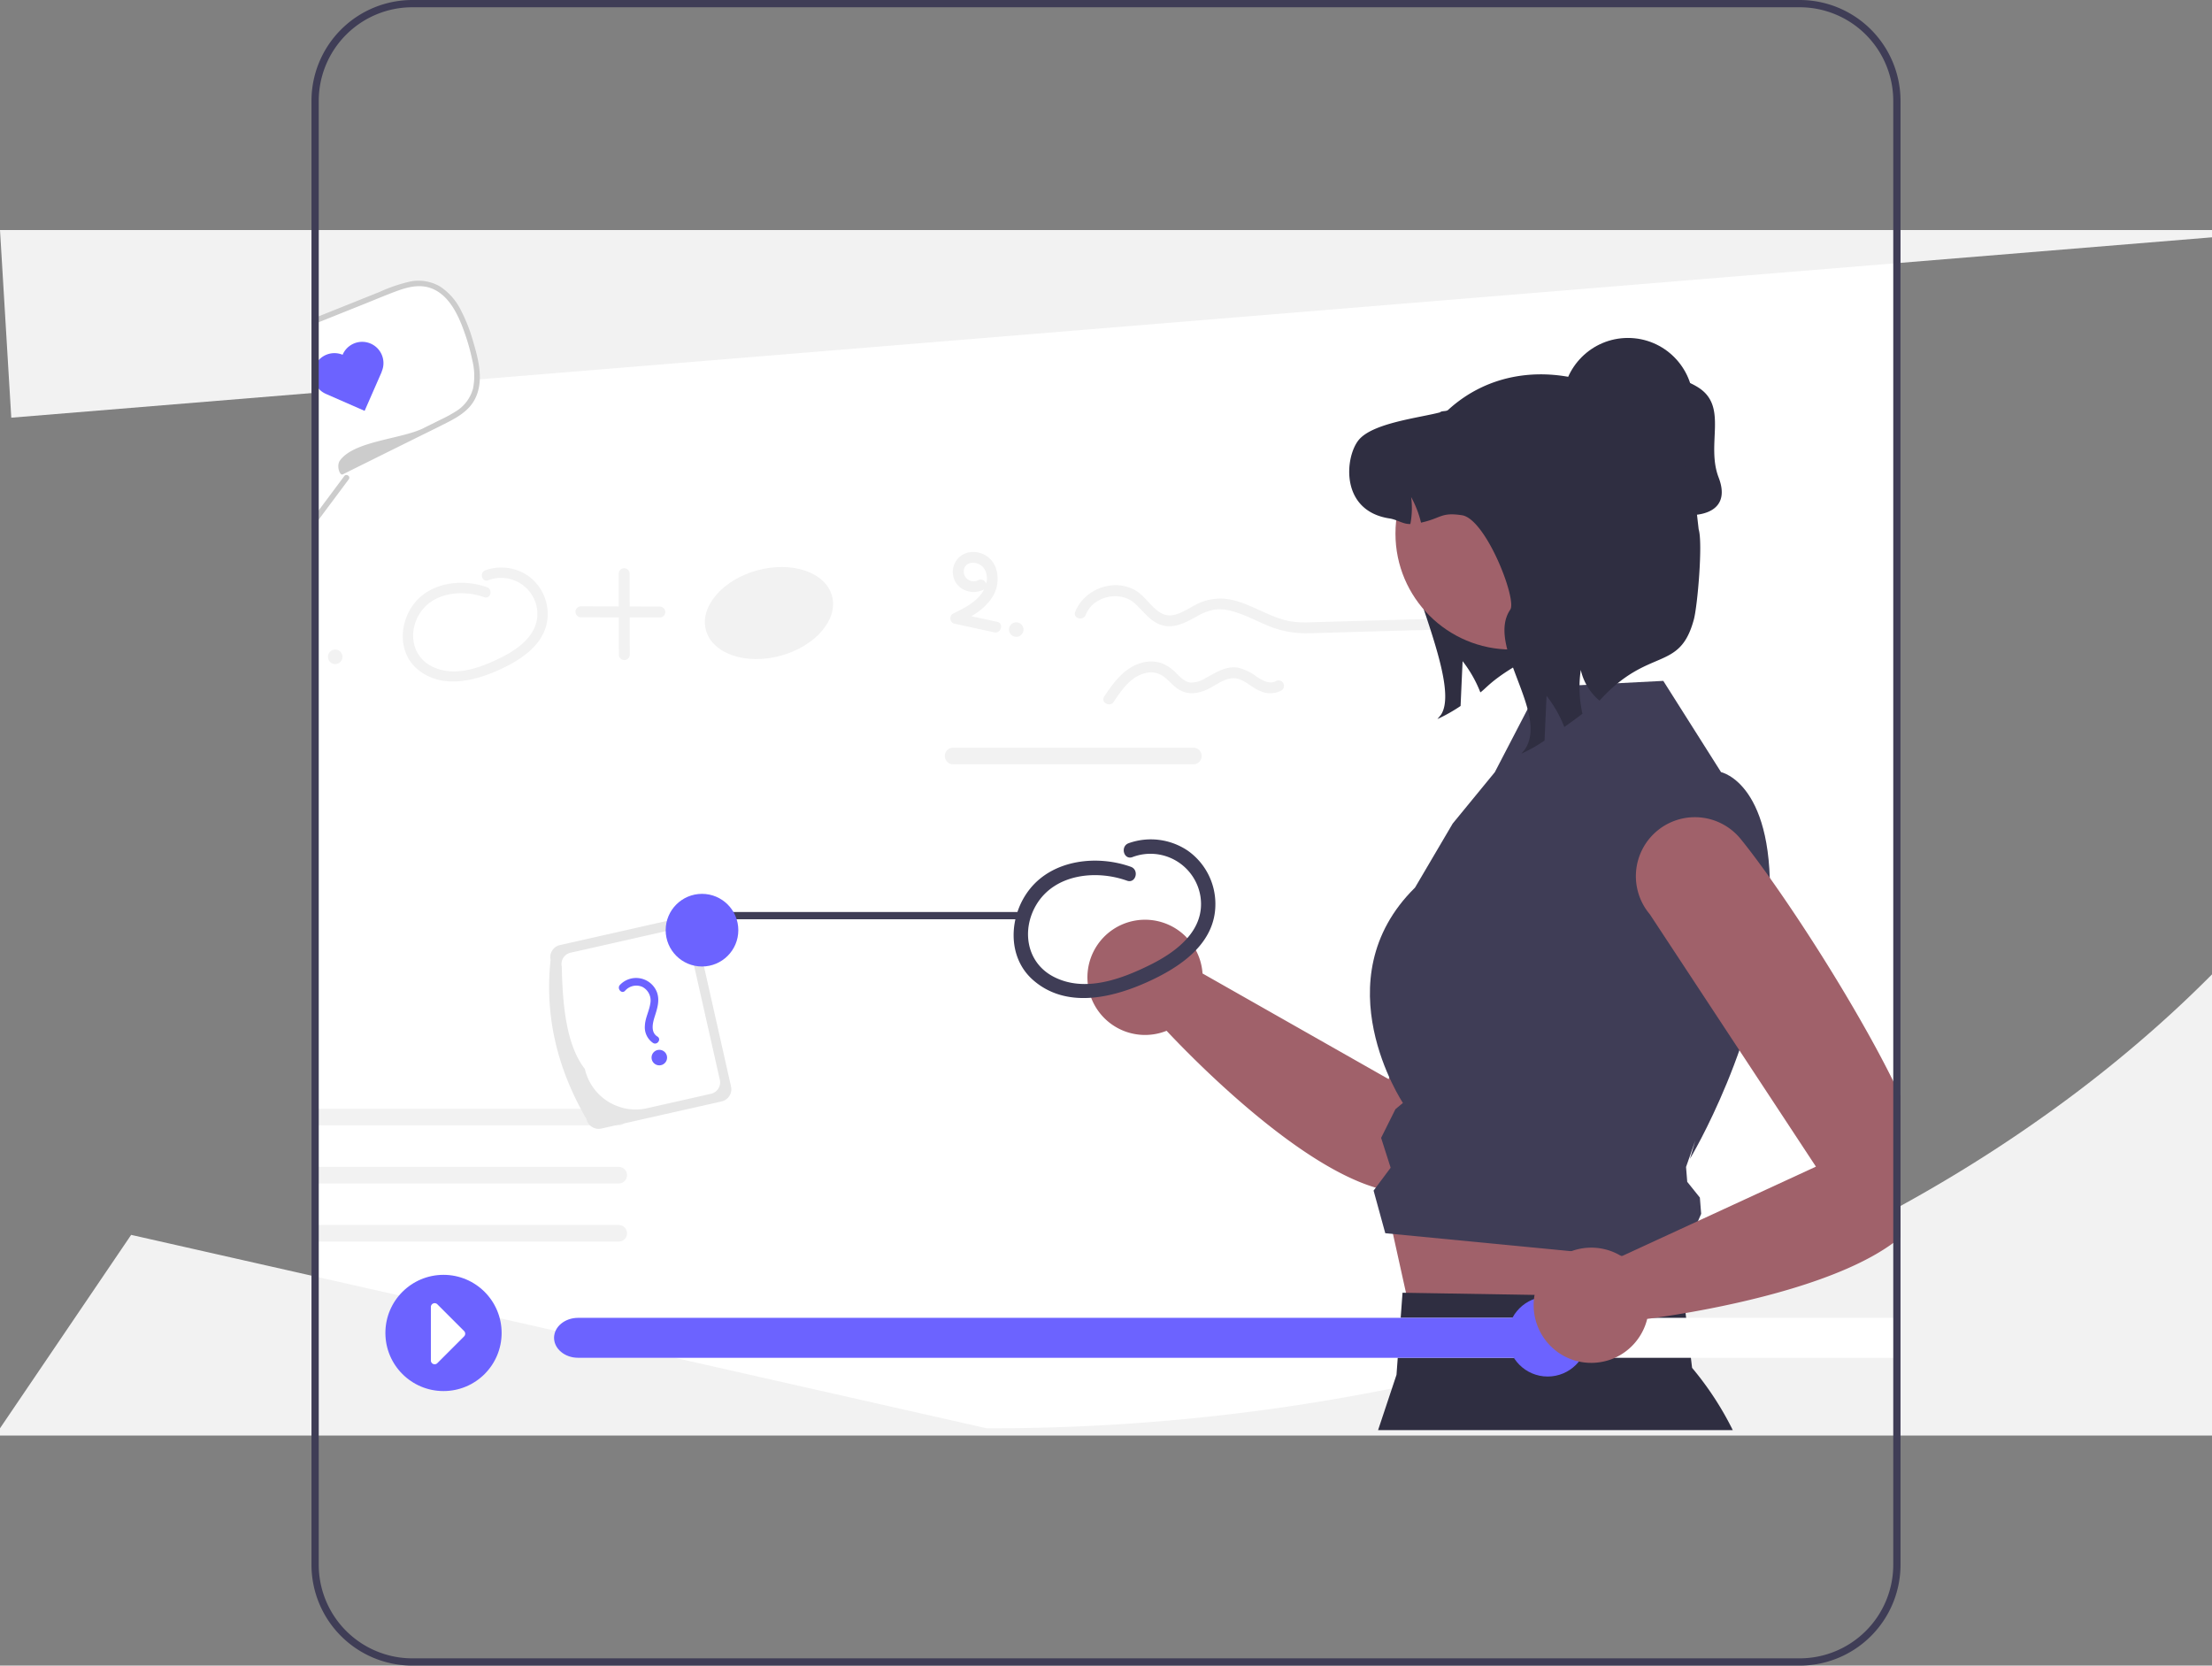 <svg data-name="Layer 1" xmlns="http://www.w3.org/2000/svg" width="609" height="458.59" viewBox="0 0 609 458.59" xmlns:xlink="http://www.w3.org/1999/xlink"><rect x="0" y="0" width="609" height="458.59" fill="#808080" stroke="none"/><path d="M818.745,561.355v53.6H381.255V285.045h437.49v276.31Z" transform="translate(-295.5 -220.705)" fill="#fff"/><path d="M381.255,614.455v1h437.49v-1Zm0-329.91v1h437.49v-1Z" transform="translate(-295.5 -220.705)" fill="#f2f2f2"/><path d="M762.081,578.985c.125-.04.237-.09.362-.13.501-.18,1.03-.34,1.573-.48H764.03a.548.548,0,0,1,.014-.15C763.39,578.475,762.735,578.735,762.081,578.985Zm-6.334,4.56c.028-.03.042-.06.07-.09.139-.19.306-.39.473-.58a13.823,13.823,0,0,1,4.775-3.45,3.563,3.563,0,0,1,.404-.18,5.348,5.348,0,0,1,.501-.21c.042-.02.07-.03.111-.05-4.079,1.57-8.199,3.1-12.375,4.56ZM295.5,284.045l3.105,51.66L904.5,286.045v-2Zm609,277.31v54.6h-609v-2l36.105-53.25,235.55,53.25a559.396,559.396,0,0,0,144.576-18.65c.947-.24,1.879-.5,2.812-.76,4.093-1.12,8.116-2.28,12.139-3.5h.042q11.693-3.495,22.982-7.5,6.202-2.175,12.264-4.51a.546.546,0,0,1,.111-.05c.654-.25,1.309-.51,1.963-.76l2.464-.96h.042c8.798-3.48,17.345-7.18,25.725-11.09.612-.28,1.211-.56,1.81-.85q7.287-3.435,14.352-7.09,8.853-4.56,17.331-9.44,17.373-9.99,33.144-21.26a361.301,361.301,0,0,0,31.126-24.84q6.014-5.37,11.679-10.95c.933-.92,1.865-1.84,2.784-2.77v72.38Z" transform="translate(-295.5 -220.705)" fill="#f2f2f2"/><path d="M465.845,557.985h-84.59v4.57h84.59a2.285,2.285,0,0,0,0-4.57Z" transform="translate(-295.5 -220.705)" fill="#f2f2f2"/><path d="M465.845,541.985h-84.59v4.57h84.59a2.285,2.285,0,0,0,0-4.57Z" transform="translate(-295.5 -220.705)" fill="#f2f2f2"/><path d="M466.525,526.085a2.386,2.386,0,0,0-.33-.07,1.983,1.983,0,0,0-.35-.03h-84.59v4.57h84.59a2.308,2.308,0,0,0,1.47-.54,2.289,2.289,0,0,0-.79-3.93Z" transform="translate(-295.5 -220.705)" fill="#f2f2f2"/><path d="M496.765,519.855l-7.45-33.06-2.43-10.77a3.435,3.435,0,0,0-4.11-2.59l-3.67.83-29.43,6.64a3.428,3.428,0,0,0-2.59,4.1c-1.58,14.71,1.54,28.28,8.31,40.98.5.95,1.03,1.9,1.58,2.85a3.391,3.391,0,0,0,.97,1.72,3.442,3.442,0,0,0,3.13.87l3.86-.87,2.38-.54,26.86-6.06A3.43,3.43,0,0,0,496.765,519.855Z" transform="translate(-295.5 -220.705)" fill="#e6e6e6"/><path d="M493.685,518.015l-7.1-31.45-1.7-7.55a3.215,3.215,0,0,0-3.84-2.43l-2.26.51-26.19,5.91a3.215,3.215,0,0,0-2.43,3.84c.23,11.45,1.43,21.84,6.36,28.18a14.319,14.319,0,0,0,9.82,10.53c.06.02.11.04.17.06.04.01.09.03.13.04a14.214,14.214,0,0,0,6.99.18l17.62-3.98A3.215,3.215,0,0,0,493.685,518.015Z" transform="translate(-295.5 -220.705)" fill="#fff"/><path d="M467.593,493.491a4.099,4.099,0,0,1,4.796-1.046,4.21,4.21,0,0,1,2.147,4.577c-.312,2.063-1.39,3.941-1.487,6.053a5.202,5.202,0,0,0,2.242,4.786c1.175.714,2.384-1.053,1.203-1.77-1.942-1.18-1.29-3.773-.726-5.542.703-2.209,1.436-4.46.566-6.736a6.146,6.146,0,0,0-10.148-1.936c-.927.999.469,2.625,1.407,1.613Z" transform="translate(-295.5 -220.705)" fill="#6c63ff"/><circle cx="181.52" cy="291.185" r="2.14" fill="#6c63ff"/><path d="M732.237,430.54a16.246,16.246,0,0,0-24.613,9.61L677.815,517.82l-51.238-29.089a15.863,15.863,0,1,0-9.897,15.778c10.79,11.516,57.57,58.733,76.936,40.284,16.278-15.507,39.77-75.607,45.425-96.36A16.248,16.248,0,0,0,732.237,430.54Z" transform="translate(-295.5 -220.705)" fill="#a0616a"/><polygon points="380.764 327.342 390.17 369.859 458.955 376.081 465.277 339.06 380.764 327.342" fill="#a0616a"/><path d="M772.559,614.457h-97.65l5.07-15.23,1.66-22.6.95.02,75.1,1.25,1.36.02,2.31,19.4A85.791,85.791,0,0,1,772.559,614.457Z" transform="translate(-295.5 -220.705)" fill="#2f2e41"/><path d="M719.195,409.935l34.238-1.764,15.902,25.128S784.679,436.447,782.605,471.705s-21.828,68.052-21.828,68.052l1.468-5.031-2.549,7.283.327,4.089,3.477,4.331.358,4.479-3.081,7.086,4.189,6.785-88.077-8.533L673.669,548.512l4.698-6.3-2.624-8.218,3.945-7.904,2.057-1.715s-22.507-33.814,3.33-59.282l10.37-17.629L707.049,433.308Z" transform="translate(-295.5 -220.705)" fill="#3f3d56"/><path d="M606.842,459.361c-9.262-3.309-21.256-2.018-27.756,6.048-5.822,7.224-6.52,18.727.887,25.175,9.018,7.848,21.506,4.961,31.353.533,9.01-4.052,18.927-10.584,18.788-21.671a17.935,17.935,0,0,0-7.594-14.52,18.181,18.181,0,0,0-16.287-2.062c-2.378.869-1.351,4.703,1.054,3.824a13.936,13.936,0,0,1,18.717,10.84c1.391,9.205-6.473,15.166-13.782,18.798-8.018,3.984-18.223,7.797-26.807,3.219-7.343-3.916-8.685-12.847-4.615-19.705,5.047-8.503,16.409-9.72,24.988-6.655,2.408.86,3.444-2.97,1.054-3.824Z" transform="translate(-295.5 -220.705)" fill="#3f3d56"/><path d="M429.574,382.387c-6.652-2.377-15.267-1.45-19.936,4.344-4.182,5.189-4.683,13.451.637,18.081,6.477,5.637,15.447,3.563,22.519.383,6.471-2.91,13.594-7.602,13.494-15.565a12.882,12.882,0,0,0-5.454-10.429,13.058,13.058,0,0,0-11.698-1.481c-1.708.624-.97,3.378.757,2.747a10.009,10.009,0,0,1,13.444,7.786c.999,6.611-4.65,10.893-9.899,13.502-5.759,2.862-13.089,5.6-19.254,2.312-5.274-2.812-6.238-9.227-3.314-14.153,3.625-6.107,11.786-6.982,17.947-4.78,1.729.618,2.474-2.133.757-2.747Z" transform="translate(-295.5 -220.705)" fill="#f2f2f2"/><ellipse cx="507.212" cy="389.491" rx="17.985" ry="12.187" transform="translate(-379.945 -73.926) rotate(-15.216)" fill="#f2f2f2"/><path d="M465.847,378.606l.035,22.394a1.501,1.501,0,0,0,3,0L468.847,378.606a1.501,1.501,0,0,0-3,0Z" transform="translate(-295.5 -220.705)" fill="#f2f2f2"/><path d="M455.384,390.652l21.827.053a1.501,1.501,0,0,0,0-3l-21.827-.053a1.501,1.501,0,0,0,0,3Z" transform="translate(-295.5 -220.705)" fill="#f2f2f2"/><path d="M382.425,401.575a1.291,1.291,0,0,1-1.17,1.39v-2.94A1.526,1.526,0,0,1,382.425,401.575Z" transform="translate(-295.5 -220.705)" fill="#f2f2f2"/><circle cx="92.289" cy="180.842" r="2" fill="#f2f2f2"/><path d="M454.645,583.545c-3.64,0-6.61,2.47-6.61,5.5,0,3.03,2.97,5.5,6.61,5.5h364.1v-11Z" transform="translate(-295.5 -220.705)" fill="#fff"/><path d="M731.605,583.545v11H454.645c-3.64,0-6.61-2.47-6.61-5.5,0-3.03,2.97-5.5,6.61-5.5Z" transform="translate(-295.5 -220.705)" fill="#6c63ff"/><circle cx="426.105" cy="368" r="11" fill="#6c63ff"/><path d="M442.055,426.395h-60.8v4.58h60.8a2.29,2.29,0,0,0,0-4.58Z" transform="translate(-295.5 -220.705)" fill="#fff"/><path d="M594.419,389.975c1.983-5.097,9.326-6.776,13.389-3.236,2.425,2.113,4.233,5.015,7.439,6.052,3.46,1.119,6.742-.729,9.698-2.329a14.718,14.718,0,0,1,4.956-1.919,12.225,12.225,0,0,1,4.732.405c3.413.898,6.546,2.613,9.789,3.962a26.872,26.872,0,0,0,11.035,2.14c4.506-.068,9.013-.246,13.518-.373q7.568-.213,15.136-.425a93.131,93.131,0,0,0,14.844-1.271c1.894-.361,1.092-3.253-.798-2.893a85.395,85.395,0,0,1-13.571,1.151q-6.937.199-13.874.39c-4.704.132-9.409.275-14.113.397a27.111,27.111,0,0,1-6.267-.329,28.256,28.256,0,0,1-5.113-1.679c-3.349-1.406-6.593-3.188-10.143-4.052a14.453,14.453,0,0,0-10.083,1.092c-2.861,1.396-6.382,4.284-9.678,2.525-2.864-1.529-4.436-4.725-7.269-6.353-5.93-3.409-14.08-.322-16.52,5.948-.701,1.8,2.199,2.58,2.893.798Z" transform="translate(-295.5 -220.705)" fill="#f2f2f2"/><path d="M602.11,413.96c2.128-3.151,4.524-6.773,8.407-7.845a6.013,6.013,0,0,1,5.064.652c1.377.926,2.428,2.278,3.746,3.286,2.78,2.127,5.853,1.797,8.843.326,2.527-1.244,5.375-3.7,8.372-2.716,2.094.687,3.725,2.368,5.752,3.225a6.575,6.575,0,0,0,6.015-.081,1.501,1.501,0,0,0-1.514-2.59c-1.73,1.012-3.749-.183-5.228-1.141a14.216,14.216,0,0,0-5.192-2.533c-3.348-.566-6.193,1.374-9.004,2.876a7.216,7.216,0,0,1-4.169,1.207c-1.636-.22-2.823-1.588-3.952-2.66a10.824,10.824,0,0,0-4.345-2.801,9.672,9.672,0,0,0-5.75.235c-4.404,1.508-7.138,5.348-9.635,9.046-1.083,1.604,1.515,3.107,2.59,1.514Z" transform="translate(-295.5 -220.705)" fill="#f2f2f2"/><path d="M564.821,380.448a2.716,2.716,0,0,1-3.825-3.314c.873-2.21,4.048-1.699,5.25-.145,1.716,2.218.923,5.293-.648,7.332-1.947,2.526-4.945,3.961-7.732,5.351a1.515,1.515,0,0,0,.358,2.742l11.016,2.391c1.882.409,2.686-2.483.798-2.893l-11.016-2.391.358,2.742c3.132-1.562,6.323-3.233,8.517-6.048a9.444,9.444,0,0,0,1.82-9.002,6.604,6.604,0,0,0-7.044-4.493,5.47,5.47,0,0,0-4.728,6.556c.736,3.834,5.084,5.417,8.388,3.763,1.727-.864.209-3.453-1.514-2.59Z" transform="translate(-295.5 -220.705)" fill="#f2f2f2"/><circle cx="279.789" cy="173.342" r="2" fill="#f2f2f2"/><path d="M624.055,426.565h-66.15a2.285,2.285,0,1,0,0,4.57h66.15a2.285,2.285,0,0,0,0-4.57Z" transform="translate(-295.5 -220.705)" fill="#f2f2f2"/><path d="M575.857,473.809h-81.433a1,1,0,1,1,0-2h81.433a1,1,0,0,1,0,2Z" transform="translate(-295.5 -220.705)" fill="#3f3d56"/><circle cx="193.272" cy="256.104" r="10" fill="#6c63ff"/><path d="M424.905,331.365c-1.8,2.57-4.73,4.06-7.55,5.46q-13.89,6.9-27.79,13.79l.5.6.35.43.49.58q-3.825,5.13-7.65,10.25c-.67.89-1.33,1.79-2,2.68v-55.74c.67-.27,1.33-.54,2-.8q9.555-3.84,19.1-7.66c3.31-1.32,6.83-2.67,10.33-2.06,7.05,1.22,10.33,9.25,12.37,16.11C426.665,320.425,428.145,326.725,424.905,331.365Z" transform="translate(-295.5 -220.705)" fill="#fff"/><path d="M391.515,352.675q-4.125,5.535-8.26,11.08c-.67.89-1.33,1.79-2,2.68v-2.55c.67-.89,1.34-1.79,2-2.68q3.525-4.71,7.03-9.42a.863.863,0,0,1,.13-.14C391.035,351.125,392.065,351.935,391.515,352.675Z" transform="translate(-295.5 -220.705)" fill="#ccc"/><path d="M426.115,330.845c-1.54,2.8-4.28,4.53-7.04,5.96-3.15,1.63-6.36,3.17-9.54,4.75q-9.75,4.83-19.47,9.66c-.06.03-.13.06-.19.09-.88.44-1.78-2.4-.81-3.77,3.85-5.44,16.92-5.91,23.02-8.94,1.54-.77,3.08-1.53,4.63-2.3a40.043,40.043,0,0,0,4.13-2.23,10.617,10.617,0,0,0,4.89-6.4,17.701,17.701,0,0,0-.17-7.63,58.408,58.408,0,0,0-2.25-7.98c-1.76-4.98-4.61-11.05-10.29-12.33-2.68-.6-5.42.09-7.94.99-2.94,1.06-5.83,2.3-8.73,3.46q-6.555,2.625-13.1,5.25c-.67.27-1.33.53-2,.8v-1.63c.67-.27,1.33-.54,2-.81q8.34-3.33,16.69-6.68a43.862,43.862,0,0,1,8.54-2.9,11.736,11.736,0,0,1,8.18,1.39,16.749,16.749,0,0,1,5.75,6.57,45.439,45.439,0,0,1,3.39,8.71C427.305,319.935,428.825,325.915,426.115,330.845Z" transform="translate(-295.5 -220.705)" fill="#ccc"/><path d="M389.848,318.327l0,0c-.008.019-.015.038-.023.057a5.857,5.857,0,0,0-7.615,3.056l0,0a5.857,5.857,0,0,0,2.944,7.683l-.001.002.072.032h0l10.659,4.67,4.702-10.731-.031-.013c.008-.018.017-.035.025-.053l0,0a5.858,5.858,0,0,0-3.015-7.716h0A5.858,5.858,0,0,0,389.848,318.327Z" transform="translate(-295.5 -220.705)" fill="#6c63ff"/><path d="M818.745,522.515c-.64-1.36-1.3-2.74-2-4.13-2.51-5.07-5.36-10.37-8.39-15.69-8.33-14.7-18-29.6-25.61-40.32v-.01c-3.07-4.33-5.81-7.96-7.99-10.64a16.245,16.245,0,1,0-25.04,20.7l24.67,37.47,11.61,17.64,9.46,14.38-32.46,14.97-5.31,2.45-15.65,7.22-.09.04c-.03-.02-.07-.04-.1-.06a16.076,16.076,0,0,0-2.42-1.21,15.83,15.83,0,0,0-6.51-1.09,15.651,15.651,0,0,0-4.81.97,15.863,15.863,0,0,0-10.11,12.03c-.07.32-.11.65-.15.99a.757.757,0,0,0-.01.15h-.01a15.923,15.923,0,0,0,8.64,15.88c.2.1.4.2.61.29a15.022,15.022,0,0,0,3.12,1.03,15.787,15.787,0,0,0,4.09.35,16.06,16.06,0,0,0,3.77-.62h.01a16.37,16.37,0,0,0,2.06-.76,15.932,15.932,0,0,0,8.88-10.71c.64-.08,1.36-.18,2.15-.29,1.62-.23,3.54-.52,5.71-.87.86-.14,1.76-.29,2.69-.45,16.26-2.8,42.83-8.76,57.19-19.3.7-.52,1.37-1.04,2-1.57Z" transform="translate(-295.5 -220.705)" fill="#a0616a"/><path d="M790.995,220.705H409.005a27.783,27.783,0,0,0-27.75,27.75v403.1a27.775,27.775,0,0,0,27.75,27.74h381.99a27.775,27.775,0,0,0,27.75-27.74v-403.1A27.783,27.783,0,0,0,790.995,220.705Zm25.75,430.85a25.775,25.775,0,0,1-25.75,25.74H409.005a25.775,25.775,0,0,1-25.75-25.74v-403.1a25.777,25.777,0,0,1,25.75-25.75h381.99a25.777,25.777,0,0,1,25.75,25.75Zm-435.49-366.01v328.41h2V285.545Z" transform="translate(-295.5 -220.705)" fill="#3f3d56"/><circle cx="122.105" cy="367" r="16" fill="#6c63ff"/><path d="M415.177,596.326a1.063,1.063,0,0,1-.406-.082,1.027,1.027,0,0,1-.644-.964V580.552a1.043,1.043,0,0,1,1.781-.738l7.364,7.364a1.044,1.044,0,0,1,0,1.476l-7.364,7.364A1.028,1.028,0,0,1,415.177,596.326Z" transform="translate(-295.5 -220.705)" fill="#fff"/><circle cx="448.203" cy="111.047" r="18" fill="#2f2e41"/><path d="M743.849,357.828c-8.595-4.996-10.951-16.402-5.661-24.818a18,18,0,0,1,24.818-5.661c8.417,5.29,2.097,15.538,5.661,24.818C773.71,365.295,755.44,364.566,743.849,357.828Z" transform="translate(-295.5 -220.705)" fill="#2f2e41"/><path d="M702.056,352.257c-.626,1.458-19.914,1.302-20.797,2.6-6.811,10.022,17.741,52.661,10.93,62.696l-.949,1.131a44.837,44.837,0,0,0,6.382-3.601c.182-4.107.364-8.228.559-12.335a33.904,33.904,0,0,1,4.887,8.592c1.586-1.118,2.887-3.19,9.684-7.266a42.628,42.628,0,0,1,9.419-7.754Z" transform="translate(-295.5 -220.705)" fill="#2f2e41"/><circle cx="416.117" cy="146.914" r="31.925" fill="#a0616a"/><path d="M735.864,413.609a15.375,15.375,0,0,1-5.147-8.449,33.035,33.035,0,0,0,.455,12.062c-1.729,1.3-3.406,2.535-4.991,3.652a33.904,33.904,0,0,0-4.887-8.592c-.195,4.107-.377,8.228-.559,12.335a44.837,44.837,0,0,1-6.382,3.601l.949-1.131c6.811-10.035-10.815-28.505-4.003-38.527,1.911-2.808-6.72-24.996-13.297-25.996-5.849-.884-5.602.806-11.269,2.041a28.358,28.358,0,0,0-2.717-7.032,23.235,23.235,0,0,1-.221,7.409c-2.015.078-3.6-1.206-5.745-1.534-13.687-2.093-12.296-16.898-8.488-21.59,3.821-4.679,16.508-6.083,22.357-7.604.533-.52,1.742-.195,2.275-.689,11.21-10.259,26.202-11.958,39.693-7.411,14.388,4.849,23.358,14.234,27.962,28.702L763.168,366.435c1.185,3.723-.306,21.044-1.32,24.817C757.903,405.916,749.501,398.596,735.864,413.609Z" transform="translate(-295.5 -220.705)" fill="#2f2e41"/></svg>